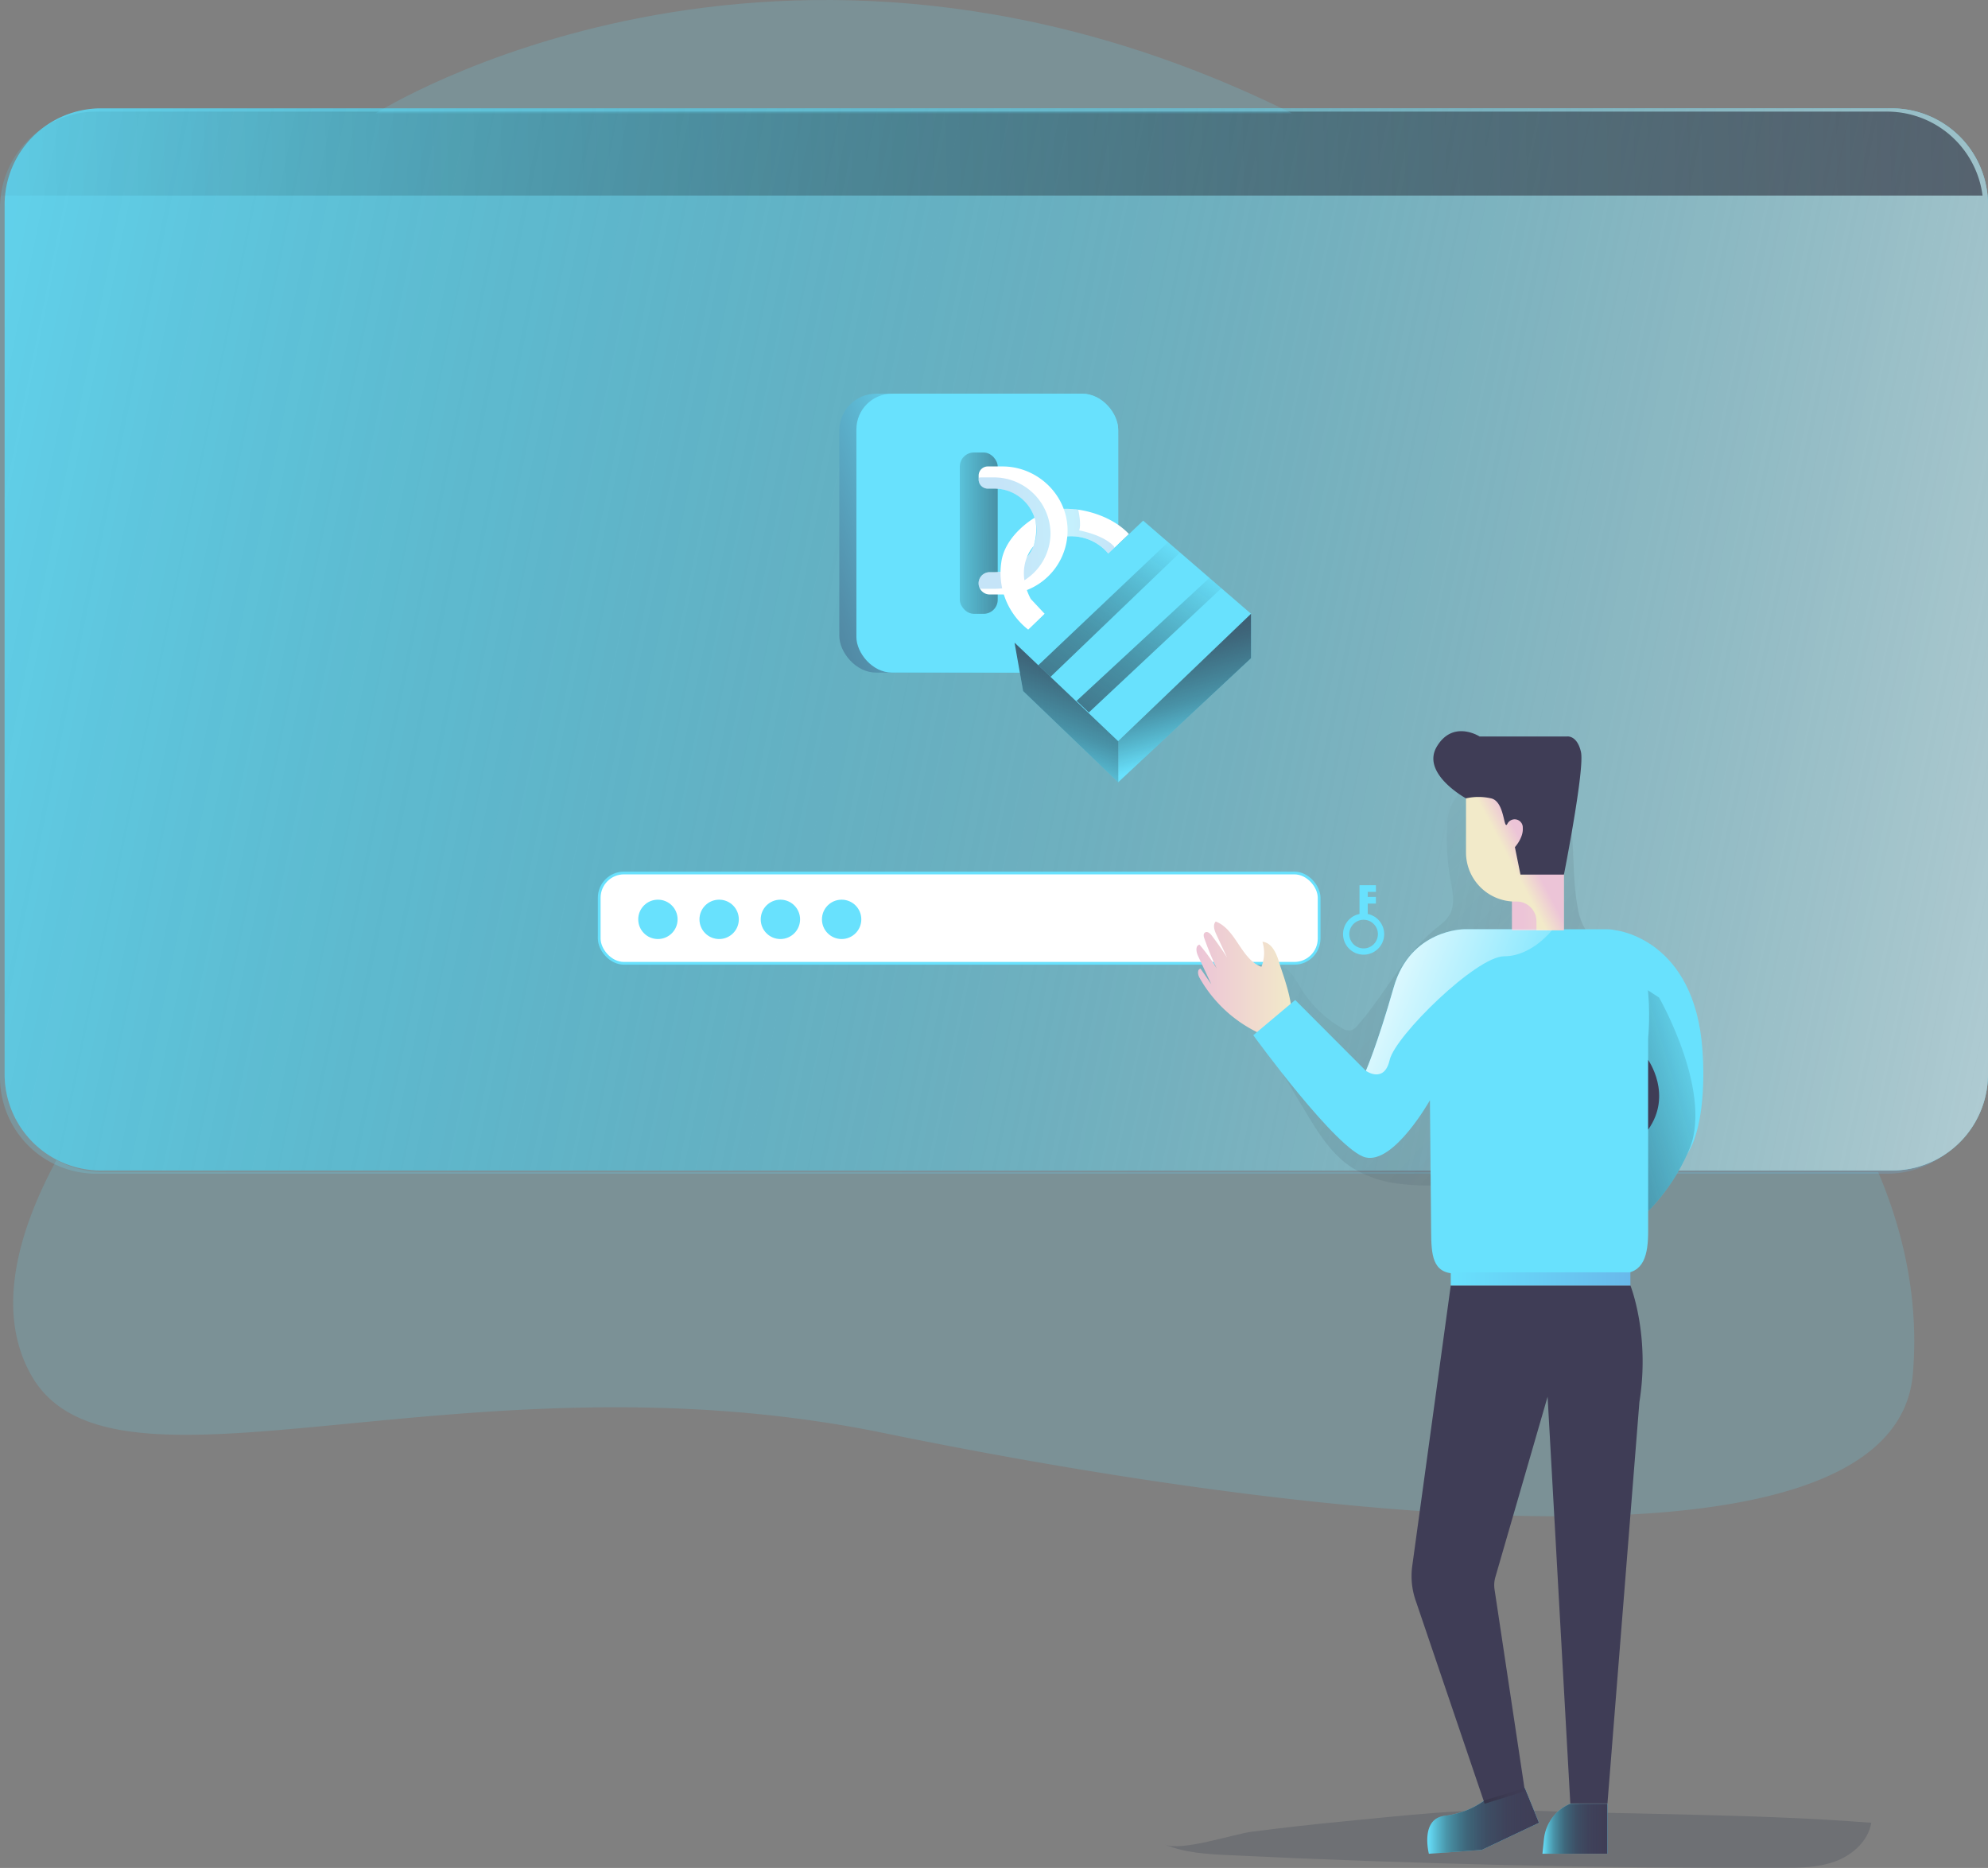 <svg xmlns="http://www.w3.org/2000/svg" xmlns:xlink="http://www.w3.org/1999/xlink" data-name="Layer 1" viewBox="0 0 635.4 597" id="authentication">
	<rect x="0" y="0" width="635.4" height="597" fill="#808080" stroke="none"/>
	<defs>
		<linearGradient id="a" x1="95.1" x2="729.02" y1="205.4" y2="205.4" gradientUnits="userSpaceOnUse">
			<stop offset="0" stop-color="#68e1fd">
			</stop>
			<stop offset="1" stop-color="#69b9eb">
			</stop>
		</linearGradient>
		<linearGradient id="d" x1="4.71" x2="969.31" y1="120.92" y2="317.8" gradientUnits="userSpaceOnUse">
			<stop offset="0" stop-aacolor="#fff" stop-opacity="0">
			</stop>
			<stop offset="1" stop-color="#fff">
			</stop>
		</linearGradient>
		<linearGradient id="e" x1="40.96" x2="1173.8" y1="56.9" y2="33.99" gradientUnits="userSpaceOnUse">
			<stop offset=".02" stop-opacity="0">
			</stop>
			<stop offset=".99" stop-color="#3f3d56">
			</stop>
		</linearGradient>
		<linearGradient id="f" x1="313.9" x2="117.26" y1="169.99" y2="244.19" gradientUnits="userSpaceOnUse">
			<stop offset="0" stop-color="#68e1fd">
			</stop>
			<stop offset=".01" stop-color="#67ddf9">
			</stop>
			<stop offset=".12" stop-color="#5cb3ce">
			</stop>
			<stop offset=".24" stop-color="#538ea9">
			</stop>
			<stop offset=".37" stop-color="#4c718b">
			</stop>
			<stop offset=".5" stop-color="#465a73">
			</stop>
			<stop offset=".63" stop-color="#424a63">
			</stop>
			<stop offset=".79" stop-color="#404059">
			</stop>
			<stop offset=".99" stop-color="#3f3d56">
			</stop>
		</linearGradient>
		<linearGradient id="g" x1="433.19" x2="451.34" y1="169.79" y2="169.79" xlink:href="#a">
		</linearGradient>
		<linearGradient id="b" x1="299.94" x2="402.51" y1="170.35" y2="170.68" gradientUnits="userSpaceOnUse">
			<stop offset="0" stop-opacity="0">
			</stop>
			<stop offset=".02" stop-color="#030304" stop-opacity=".04">
			</stop>
			<stop offset=".18" stop-color="#181821" stop-opacity=".39">
			</stop>
			<stop offset=".35" stop-color="#292839" stop-opacity=".66">
			</stop>
			<stop offset=".53" stop-color="#363449" stop-opacity=".85">
			</stop>
			<stop offset=".73" stop-color="#3d3b53" stop-opacity=".96">
			</stop>
			<stop offset=".99" stop-color="#3f3d56">
			</stop>
		</linearGradient>
		<linearGradient id="h" x1="447.14" x2="415.92" y1="169.19" y2="170.22" xlink:href="#a">
		</linearGradient>
		<linearGradient id="i" x1="332.98" x2="366.51" y1="248.71" y2="159.01" xlink:href="#b">
		</linearGradient>
		<linearGradient id="j" x1="383.62" x2="358.16" y1="240.51" y2="151.74" xlink:href="#b">
		</linearGradient>
		<linearGradient id="k" x1="371.63" x2="244.49" y1="170.23" y2="351.29" xlink:href="#b">
		</linearGradient>
		<linearGradient id="l" x1="385.52" x2="258.38" y1="179.98" y2="361.05" xlink:href="#b">
		</linearGradient>
		<linearGradient id="m" x1="520.26" x2="770.91" y1="273.9" y2="509.89" xlink:href="#b">
		</linearGradient>
		<linearGradient id="n" x1="643.36" x2="429.63" y1="334.68" y2="397.79" xlink:href="#b">
		</linearGradient>
		<linearGradient id="c" x1="477.51" x2="507.97" y1="313.17" y2="313.17" gradientUnits="userSpaceOnUse">
			<stop offset="0" stop-color="#ecc4d7">
			</stop>
			<stop offset=".42" stop-color="#efd4d1">
			</stop>
			<stop offset="1" stop-color="#f2eac9">
			</stop>
		</linearGradient>
		<linearGradient id="o" x1="463.69" x2="521.1" y1="408.74" y2="408.74" xlink:href="#a">
		</linearGradient>
		<linearGradient id="p" x1="486.41" x2="513.62" y1="276.32" y2="275.83" xlink:href="#c">
		</linearGradient>
		<linearGradient id="q" x1="583.1" x2="577.49" y1="271.91" y2="274.87" xlink:href="#c">
		</linearGradient>
		<linearGradient id="r" x1="595.75" x2="525" y1="333.25" y2="305.55" gradientUnits="userSpaceOnUse">
			<stop offset="0" stop-color="#fff" stop-opacity="0">
			</stop>
			<stop offset="1" stop-color="#fff">
			</stop>
		</linearGradient>
		<linearGradient id="s" x1="551.28" x2="587" y1="581.96" y2="581.96" xlink:href="#b">
		</linearGradient>
		<linearGradient id="t" x1="588.07" x2="608.85" y1="584.48" y2="584.48" xlink:href="#b">
		</linearGradient>
	</defs>
	<path fill="#1d2741" d="M372.34 589.54c6.45 2.66 13.58 3.05 20.54 3.38q88.11 4.25 176.34 4.07c5.88 0 11.89-.06 17.4-2.1s10.5-6.52 11.47-12.32c-36.83-2.86-73.92-2.58-110.62-3.94-19.24-.71-39.22 1.7-58.36 3.53q-14.55 1.4-29.05 3.28c-6.08.8-22.31 6.33-27.72 4.1Z" opacity=".18">
	</path>
	<path fill="#68e1fd" d="m487.37 571.45 4.53 11.13-18.3 8.66-16.9 1.23s-2.89-11.13 5-12.12a27.15 27.15 0 0 0 12.78-4.94ZM501.9 576.48a13.73 13.73 0 0 0-8.42 11.3l-.49 4.69h20.78v-16Z">
	</path>
	<path fill="url(#a)" d="M729 66.46v277.88a30.78 30.78 0 0 1-30.79 30.79H125.89a30.79 30.79 0 0 1-30.79-30.79V66.46a30.83 30.83 0 0 1 30.79-30.79h572.34A30.83 30.83 0 0 1 729 66.46Z" opacity=".22" transform="translate(-95.1)" style="isolation:isolate">
	</path>
	<path fill="#68e1fd" d="M635.4 65.43V343.3a30.8 30.8 0 0 1-24.33 30.12 31.16 31.16 0 0 1-6.45.67H32.28a30.78 30.78 0 0 1-30.8-30.79V65.43a30.83 30.83 0 0 1 30.8-30.8h572.34a30.78 30.78 0 0 1 30.52 26.83 28.88 28.88 0 0 1 .26 3.97Z">
	</path>
	<path fill="url(#d)" d="M730.5 65.43V343.3a30.8 30.8 0 0 1-24.33 30.12 31.16 31.16 0 0 1-6.45.67H127.38a30.78 30.78 0 0 1-30.8-30.79V65.43a30.83 30.83 0 0 1 30.8-30.8h572.34a30.78 30.78 0 0 1 30.52 26.83 28.88 28.88 0 0 1 .26 3.97Z" transform="translate(-95.1)" style="isolation:isolate">
	</path>
	<path fill="url(#e)" d="M728.76 62.5H95.36a30.79 30.79 0 0 1 30.53-26.83h572.34a30.78 30.78 0 0 1 30.53 26.83Z" transform="translate(-95.1)" style="isolation:isolate">
	</path>
	<rect width="230.1" height="28.87" x="191.52" y="279.01" fill="#fff" stroke="#68e1fd" stroke-miterlimit="10" stroke-width=".88" rx="7.92">
	</rect>
	<circle cx="210.28" cy="293.83" r="6.29" fill="#68e1fd">
	</circle>
	<circle cx="229.85" cy="293.83" r="6.29" fill="#68e1fd">
	</circle>
	<circle cx="249.43" cy="293.83" r="6.29" fill="#68e1fd">
	</circle>
	<circle cx="269" cy="293.83" r="6.29" fill="#68e1fd">
	</circle>
	<path fill="#68e1fd" d="M437.15 292.11v-3.32h2.62v-2.14h-2.62v-1.6h2.62v-2.14h-5.25v9.2a6.57 6.57 0 1 0 2.63 0Zm-1.31 11a4.57 4.57 0 1 1 4.56-4.57 4.58 4.58 0 0 1-4.56 4.58Z">
	</path>
	<rect width="89.14" height="89.14" x="268.26" y="125.83" fill="url(#f)" rx="11.76" style="isolation:isolate">
	</rect>
	<rect width="83.67" height="89.14" x="273.72" y="125.83" fill="#68e1fd" rx="11.39">
	</rect>
	<path fill="#fff" d="m360.84 170.69-4.6 4.37-2 1.88a15.51 15.51 0 0 0-13-5.51 5.7 5.7 0 0 1-3.13-.51c-3.31-1.88 1.88-8.29 1.88-8.29a26.07 26.07 0 0 1 3.42.15 1.53 1.53 0 0 1 .3 0l.91.11c4.34.62 11.41 2.69 16.22 7.8Z">
	</path>
	<path fill="url(#g)" d="m451.16 174.65.18.41-2 1.88a15.51 15.51 0 0 0-13-5.51 5.7 5.7 0 0 1-3.13-.51l1.88-8.29s1.85 0 3.42.15a1.53 1.53 0 0 1 .3 0 7.56 7.56 0 0 1 .91.11s1.09 4.66.28 6.62c0 .03 7.67 1.31 11.16 5.14Z" opacity=".39" transform="translate(-95.1)">
	</path>
	<rect width="12.12" height="51.56" x="306.77" y="144.62" fill="url(#b)" rx="4.51">
	</rect>
	<path fill="#fff" d="M341.22 169.7a20.49 20.49 0 0 1-20.47 20.3h-4.41a3.55 3.55 0 0 1-3.19-2 3.55 3.55 0 0 1 3.19-5.13h1.64a13.35 13.35 0 0 0 13.35-13.64 13.53 13.53 0 0 0-13.62-13.07h-2a2.92 2.92 0 0 1-2.92-2.92V152a2.92 2.92 0 0 1 2.92-2.92h4.69c11.33-.01 20.9 9.27 20.82 20.62Z">
	</path>
	<path fill="url(#h)" d="M430.86 170.52a17.81 17.81 0 0 1-17.79 17.66h-3.84a3.19 3.19 0 0 1-1-.16 3.55 3.55 0 0 1 3.19-5.13h1.64a13.35 13.35 0 0 0 13.35-13.64 13.53 13.53 0 0 0-13.62-13.07h-2a2.92 2.92 0 0 1-2.92-2.92v-.55a2.63 2.63 0 0 1 .8-.13h4.07a18.08 18.08 0 0 1 18.12 17.94Z" opacity=".39" transform="translate(-95.1)">
	</path>
	<path fill="#fff" d="M330.69 165.47s1.34 3.59-.33 9.07c0 0-6.33 6.51-.93 16.86l4.46 4.77-5.19 5.11a23 23 0 0 1-8.67-21.54c1.15-8.82 10.66-14.27 10.66-14.27Z">
	</path>
	<path fill="#68e1fd" d="m324.27 205.4 41.1-39 34.48 29.77-42.46 40.73-33.12-31.5zM324.27 205.4l2.73 15.46 30.39 29.16V236.9l-33.12-31.5z">
	</path>
	<path fill="#68e1fd" d="M399.85 196.17v14.19l-42.46 39.66V236.9l42.46-40.73z">
	</path>
	<path fill="url(#i)" d="m324.27 205.4 2.73 15.46 30.39 29.16V236.9l-33.12-31.5z">
	</path>
	<path fill="url(#j)" d="M399.85 196.17v14.19l-42.46 39.66V236.9l42.46-40.73z">
	</path>
	<path fill="url(#k)" d="m331.85 212.61 41.49-39.33 3.83 3.31-41.41 39.74-3.91-3.72z">
	</path>
	<path fill="url(#l)" d="m344.1 224 42.48-39.33 3.83 3.3-42.4 39.74-3.91-3.71z">
	</path>
	<path fill="url(#m)" d="M557.7 262.72a76.31 76.31 0 0 0 1 18.48c.68 3.77 1.59 7.92-.35 11.24-1 1.8-2.8 3.06-4.41 4.39-10.22 8.4-16.13 20.87-24.86 30.81a4.4 4.4 0 0 1-2.38 1.69 4.31 4.31 0 0 1-2.78-.79 36.94 36.94 0 0 1-13-12.64c-1.57-2.56-3-5.48-5.7-6.79-5-2.46-11.06 2.77-11.61 8.34s2.44 10.81 5.33 15.6l13.37 22.18c4.07 6.76 8.36 13.75 15 18a36.23 36.23 0 0 0 15.11 5.1c7.58 1 15.27.5 22.9-.09q20.93-1.62 41.75-4.16c4.76-.58 10.17-1.62 12.58-5.75 1.62-2.78 1.4-6.21 1.12-9.41q-1.47-17.39-3-34.77c-.55-6.57-1.37-13.71-6-18.39-2.77-2.78-6.65-4.36-9.11-7.43a18.63 18.63 0 0 1-3.3-8.31c-2.37-12.5-.1-25.93-5-37.7-1-2.38-2.34-4.74-4.55-6.07a12.2 12.2 0 0 0-6.59-1.33c-10.95.31-24.72 5.53-25.52 17.8Z" opacity=".21" transform="translate(-95.1)">
	</path>
	<path fill="#68e1fd" d="M611.37 439.22c-5.93 68.33-193.92 46.44-329.11 18.74S35.53 485.66 9.81 439.22c-11.39-20.56-3.78-46.24 8.25-68.48a30.59 30.59 0 0 0 15 3.87H600.3c7.81 18.39 13.18 40.39 11.07 64.61Z" opacity=".18">
	</path>
	<path fill="#3f3d56" d="m463.69 410.83-12.31 89.66a23.88 23.88 0 0 0 1.15 11.21l22 64.78 12.86-4-9.7-64.45a9.23 9.23 0 0 1 .26-4l16.69-57.64 7.26 130h11.87l10.21-128.29c3.46-21.44-2.88-37.27-2.88-37.27Z">
	</path>
	<path fill="#68e1fd" d="m526.78 387.09-12.18-78.46-1.7-9.56s22.74 13 29.26 35.74c8.53 29.85-15.38 52.28-15.38 52.28Z">
	</path>
	<path fill="url(#n)" d="m621.88 387.09-12.18-78.46-1.7-9.56s22.74 13 29.26 35.74c8.53 29.85-15.38 52.28-15.38 52.28Z" transform="translate(-95.1)">
	</path>
	<path fill="#68e1fd" d="M539.28 368.83c9.23-18.25-9-50-9-50l-15.7-10.19 1.77-11.33s25.32 2.59 27.79 38.34c.82 11.51-.04 25.73-4.86 33.18Z">
	</path>
	<path fill="url(#c)" d="M503.93 307.57c-.85-2.88-2.33-6.31-5.33-6.57a11.91 11.91 0 0 1-.34 8c-6.54-2.42-8.06-12-14.59-14.48-1 1.06-.44 2.79.18 4.11q1.71 3.69 3.44 7.38-2.3-3.62-4.89-7c-.51-.69-1.39-1.44-2.11-1s-.46 1.37-.2 2.09c1.14 3.2 2.44 6.35 3.87 9.43a53.92 53.92 0 0 0-5.49-7.62c-1.34.33-1.06 2.31-.48 3.56l4.29 9.14-3.44-5c-1.11.11-.94 1.81-.4 2.79a42.79 42.79 0 0 0 20.5 18.43c1.76.75 3.8 1.37 5.53.56 7.44-3.39.9-18.88-.54-23.82Z" transform="translate(-95.1)">
	</path>
	<path fill="#68e1fd" d="M526.78 331.84v61.52c0 7.54-1.23 13.67-8.78 13.67h-52.72c-7.52 0-7.81-6.07-7.86-13.58l-.39-41.81s-11.38 20.27-20.46 18.3-36-39.08-36-39.08l13.4-11.26 22.58 22.64s3.63-8.25 8.91-26.72S467.9 297 467.9 297h45.84c16.55 0 13.04 34.84 13.04 34.84Z">
	</path>
	<path fill="#3f3d56" d="M526.78 338.77s7.92 11.13 0 22.26Z">
	</path>
	<path fill="url(#o)" d="M463.69 406.64h57.41v4.19h-57.41z">
	</path>
	<path fill="url(#p)" d="M483.24 255.16h16.57v42.13h-16.57z">
	</path>
	<path fill="url(#q)" d="M594.92 250.54v46.76h-8.74v-2.85a6.31 6.31 0 0 0-6.32-6.31h-.5a15.7 15.7 0 0 1-15.7-15.7v-21.9Z" transform="translate(-95.1)">
	</path>
	<path fill="#3f3d56" d="M468.56 255.16s-14.5-7.91-9.31-16.57 13.65-3.21 13.65-3.21h27.95s3.21-.5 4.45 4.94-5.44 39.21-5.44 39.21h-13.89l-1.78-8.78s2.77-3 2.52-6.19a2.6 2.6 0 0 0-4.94-1.23c-1.25 2.22-.75-7.18-5.2-8.17a18.1 18.1 0 0 0-8.01 0Z">
	</path>
	<path fill="url(#r)" d="M591.21 297.21s-6.43 8.42-15.34 8.42-34.87 25.47-36.61 33.14-7.59 3.47-7.59 3.47 3.63-8.25 8.91-26.72S563 297 563 297h23.3Z" transform="translate(-95.1)" style="isolation:isolate">
	</path>
	<path fill="url(#s)" d="m582.47 571.45 4.53 11.13-18.3 8.66-16.9 1.23s-2.89-11.13 5-12.12a27.15 27.15 0 0 0 12.78-4.94Z" transform="translate(-95.1)">
	</path>
	<path fill="url(#t)" d="M597 576.48a13.73 13.73 0 0 0-8.42 11.3l-.49 4.69h20.78v-16Z" transform="translate(-95.1)">
	</path>
	<path fill="#68e1fd" d="M120.13 36.19s128.36-81.43 292.74 0Z" opacity=".18">
	</path>
</svg>
